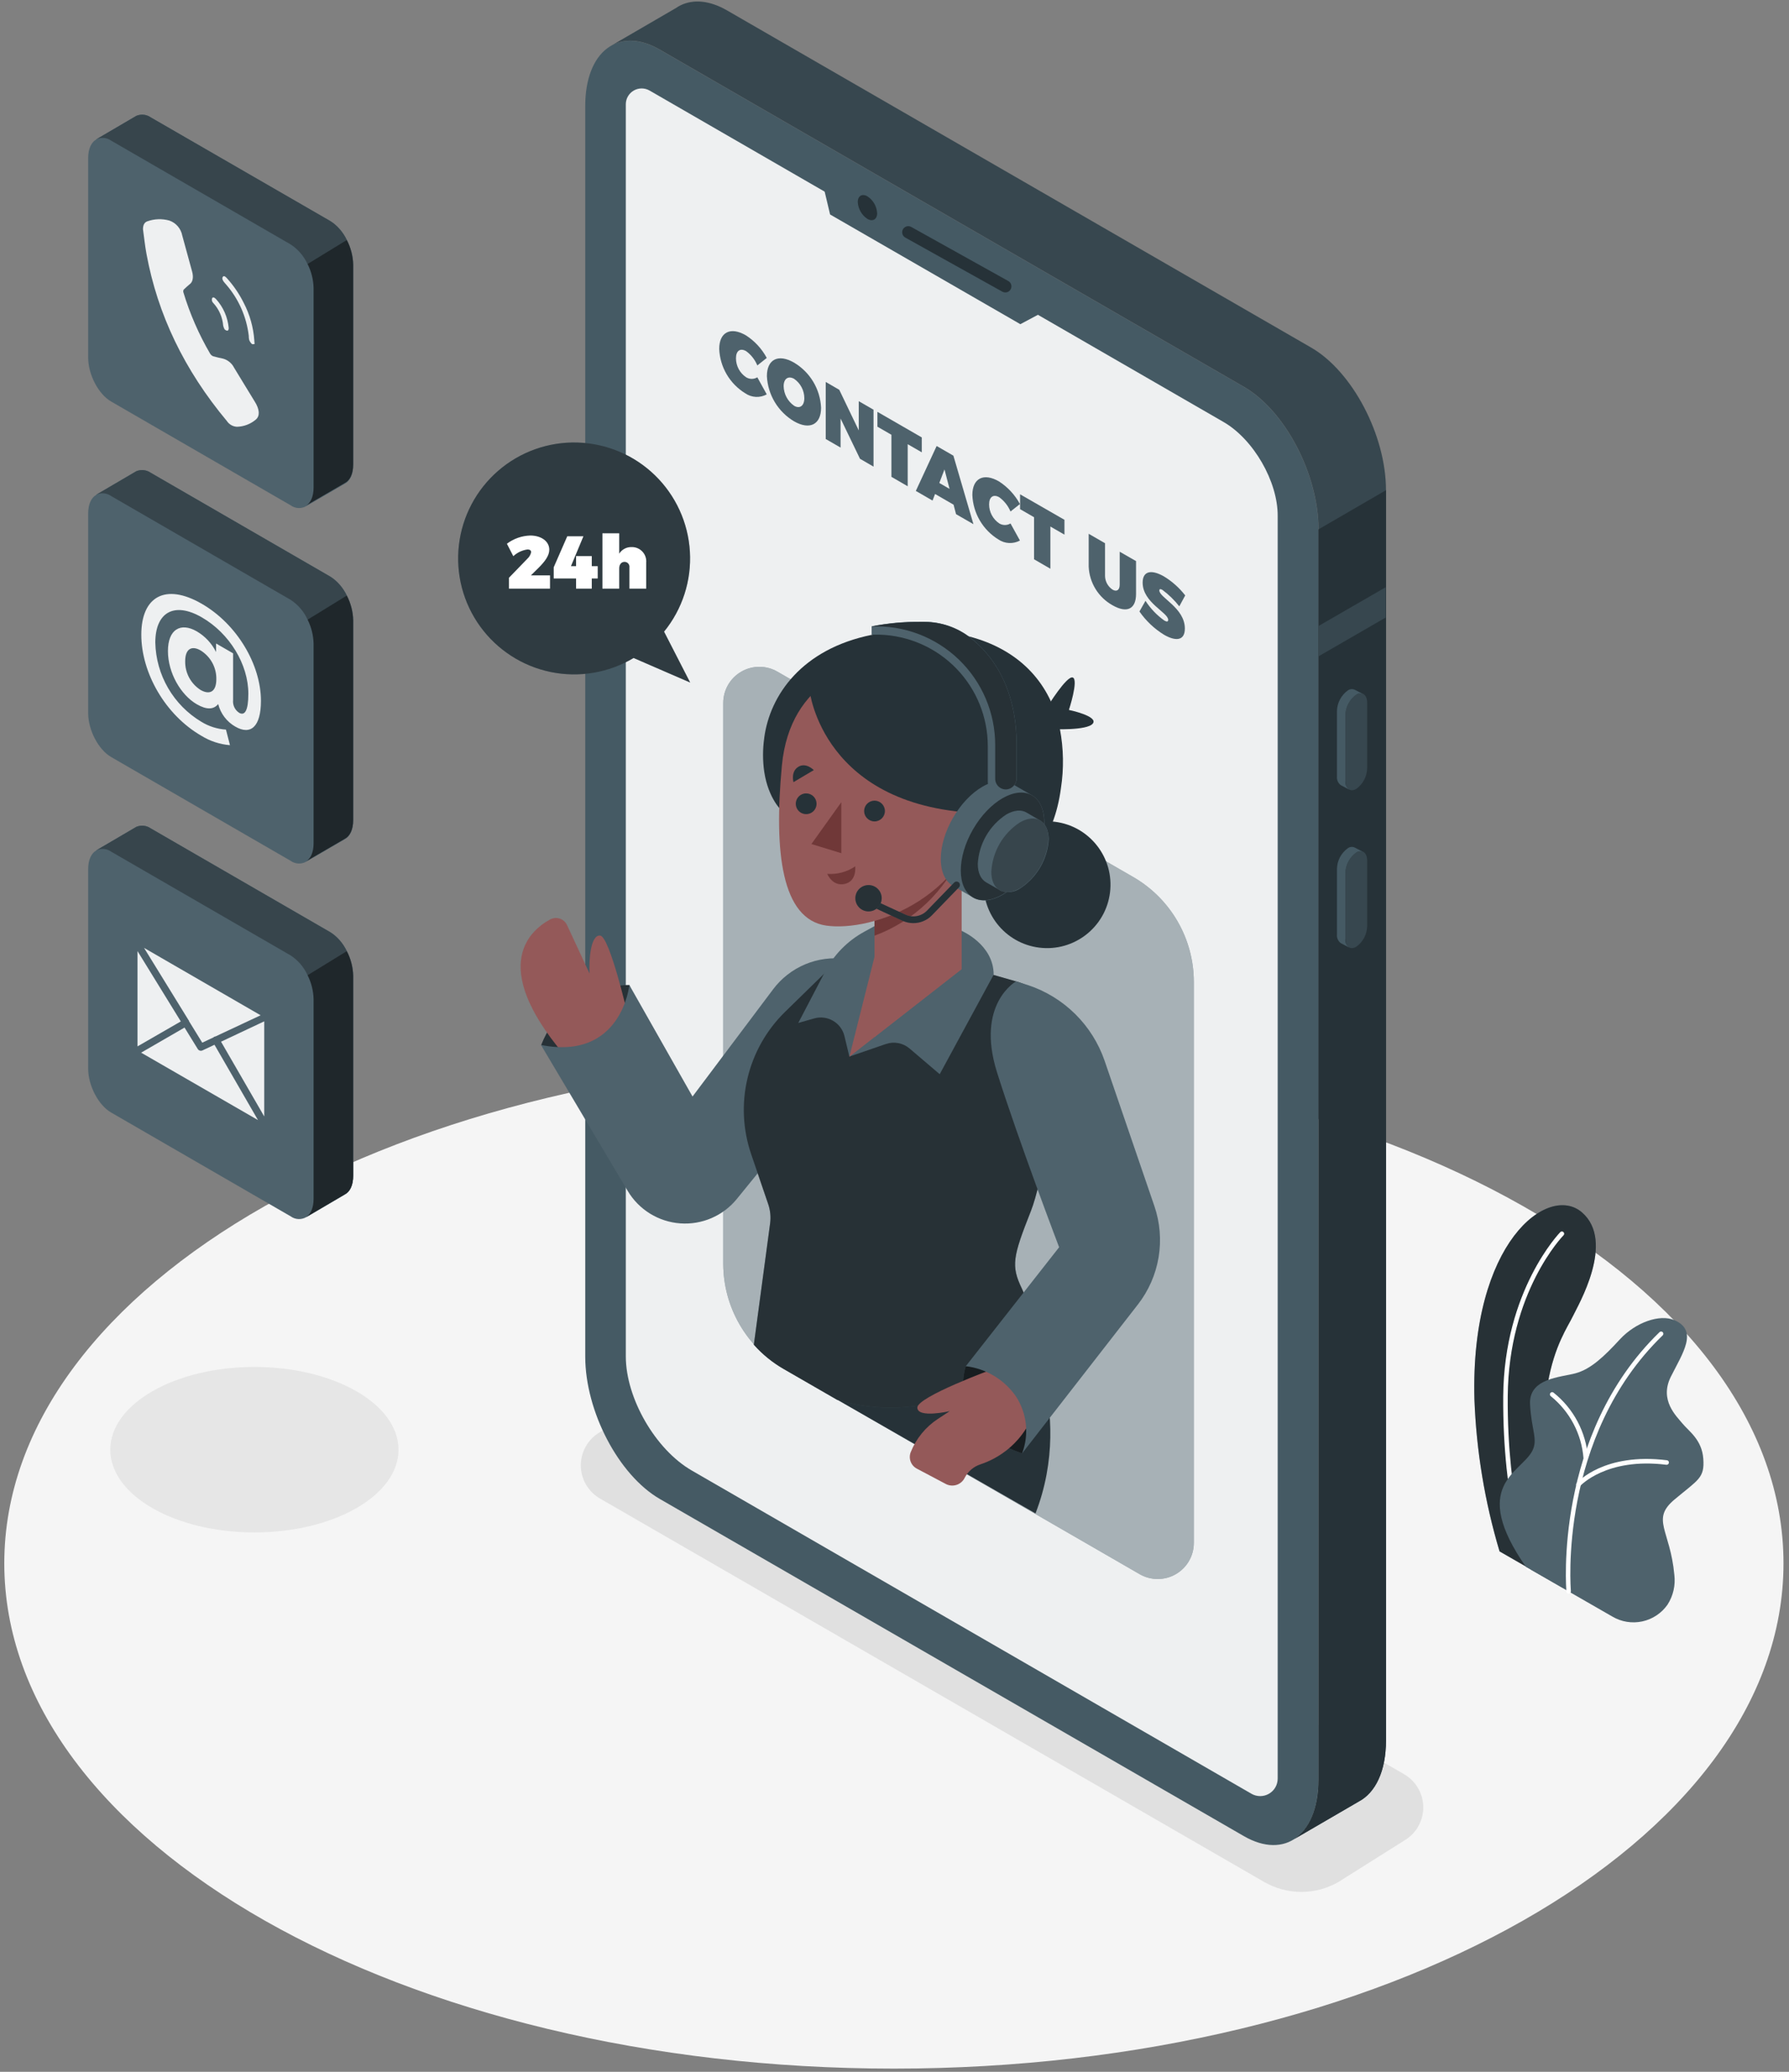 <svg width="259" height="300" viewBox="0 0 259 300" fill="none" xmlns="http://www.w3.org/2000/svg">
<rect x="0" y="0" width="259" height="300" fill="#808080" stroke="none"/>
<g clip-path="url(#clip0_105_442)">
<path d="M129.412 299.536C200.541 299.536 258.203 266.78 258.203 226.373C258.203 185.966 200.541 153.209 129.412 153.209C58.283 153.209 0.621 185.966 0.621 226.373C0.621 266.78 58.283 299.536 129.412 299.536Z" fill="#F5F5F5"/>
<path d="M183.007 272.503L86.87 216.993C86.024 216.506 85.322 215.805 84.833 214.96C84.345 214.115 84.088 213.156 84.088 212.18C84.088 211.204 84.345 210.245 84.833 209.4C85.322 208.555 86.024 207.853 86.87 207.366L96.354 201.386C97.991 200.443 99.847 199.946 101.736 199.946C103.625 199.946 105.481 200.443 107.118 201.386L203.269 256.902C204.114 257.389 204.817 258.091 205.305 258.936C205.794 259.781 206.051 260.74 206.051 261.716C206.051 262.692 205.794 263.651 205.305 264.496C204.817 265.341 204.114 266.042 203.269 266.529L193.785 272.503C192.147 273.451 190.288 273.95 188.396 273.95C186.504 273.95 184.645 273.451 183.007 272.503Z" fill="#E0E0E0"/>
<path d="M36.831 221.895C48.353 221.895 57.693 216.532 57.693 209.915C57.693 203.298 48.353 197.935 36.831 197.935C25.308 197.935 15.968 203.298 15.968 209.915C15.968 216.532 25.308 221.895 36.831 221.895Z" fill="#E6E6E6"/>
<path d="M217.098 224.641L226.248 229.902C226.248 229.902 221.575 215.216 224.065 200.412C225.007 194.817 227.026 192.039 227.732 190.542C228.438 189.046 233.909 179.797 229.039 175.562C224.17 171.327 212.843 179.843 213.458 202.634C213.737 210.094 214.96 217.488 217.098 224.641Z" fill="#4E626C"/>
<path opacity="0.5" d="M217.098 224.641L226.248 229.902C226.248 229.902 221.575 215.216 224.065 200.412C225.007 194.817 227.026 192.039 227.732 190.542C228.438 189.046 233.909 179.797 229.039 175.562C224.17 171.327 212.843 179.843 213.458 202.634C213.737 210.094 214.96 217.488 217.098 224.641Z" fill="black"/>
<path d="M221.353 227.412C221.286 227.413 221.221 227.394 221.166 227.356C221.111 227.319 221.069 227.265 221.046 227.203C221.013 227.105 217.516 217.549 217.628 202.19C217.739 186.83 225.811 178.49 225.889 178.412C225.919 178.381 225.956 178.357 225.995 178.34C226.035 178.324 226.078 178.315 226.121 178.315C226.164 178.315 226.207 178.324 226.247 178.34C226.287 178.357 226.323 178.381 226.353 178.412C226.384 178.442 226.408 178.478 226.425 178.518C226.441 178.558 226.45 178.601 226.45 178.644C226.45 178.687 226.441 178.73 226.425 178.769C226.408 178.809 226.384 178.845 226.353 178.876C226.275 178.954 218.392 187.046 218.281 202.196C218.17 217.346 221.621 226.889 221.66 226.98C221.69 227.062 221.686 227.152 221.649 227.23C221.612 227.309 221.546 227.369 221.464 227.399C221.428 227.41 221.391 227.414 221.353 227.412Z" fill="white"/>
<path d="M220.915 226.889L233.425 234.078C234.728 234.849 236.274 235.1 237.754 234.781C239.235 234.463 240.54 233.598 241.411 232.359C242.24 231.071 242.589 229.533 242.398 228.013C241.797 221.516 238.974 220.02 242.431 217.124C245.889 214.229 246.791 214.026 246.594 211.242C246.398 208.457 244.496 207.242 243.594 206.144C242.693 205.046 240.196 202.745 241.895 199.346C243.594 195.948 245.915 192.66 242.398 191.157C240.3 190.255 236.804 191.457 234.503 193.954C232.202 196.451 230.307 198.248 228.104 198.85C225.902 199.451 221.313 199.549 221.51 203.346C221.706 207.144 222.712 208.444 221.81 210.137C220.111 213.301 212.719 215.098 220.915 226.889Z" fill="#4E626C"/>
<path d="M227.099 230.758C227.017 230.756 226.939 230.724 226.879 230.669C226.819 230.613 226.781 230.538 226.772 230.458C226.772 230.235 224.85 207.804 240.275 192.876C240.339 192.823 240.42 192.797 240.502 192.802C240.584 192.806 240.662 192.842 240.719 192.902C240.776 192.961 240.808 193.04 240.81 193.123C240.811 193.205 240.781 193.285 240.726 193.346C225.523 208.059 227.406 230.176 227.425 230.399C227.433 230.484 227.406 230.57 227.351 230.636C227.296 230.702 227.217 230.743 227.131 230.752L227.099 230.758Z" fill="white"/>
<path d="M229.575 211.451C229.493 211.451 229.414 211.42 229.353 211.365C229.292 211.309 229.255 211.232 229.249 211.15C229.112 209.412 228.622 207.72 227.81 206.177C226.997 204.634 225.879 203.273 224.523 202.176C224.488 202.152 224.458 202.12 224.435 202.084C224.411 202.047 224.396 202.007 224.388 201.964C224.381 201.921 224.382 201.878 224.392 201.836C224.402 201.794 224.42 201.754 224.445 201.719C224.469 201.684 224.5 201.654 224.536 201.631C224.571 201.608 224.612 201.592 224.654 201.585C224.696 201.578 224.739 201.579 224.78 201.588C224.822 201.598 224.861 201.616 224.896 201.64C226.34 202.786 227.532 204.22 228.393 205.85C229.255 207.48 229.769 209.272 229.902 211.111C229.909 211.198 229.882 211.285 229.826 211.353C229.769 211.42 229.689 211.462 229.601 211.471L229.575 211.451Z" fill="white"/>
<path d="M228.51 215.301C228.431 215.301 228.354 215.274 228.294 215.222C228.229 215.164 228.19 215.084 228.183 214.997C228.177 214.91 228.205 214.825 228.261 214.758C228.418 214.575 232.281 210.314 241.333 211.444C241.419 211.456 241.497 211.501 241.55 211.569C241.602 211.638 241.626 211.725 241.614 211.81C241.603 211.897 241.558 211.975 241.49 212.029C241.422 212.082 241.335 212.107 241.248 212.098C232.556 211.007 228.784 215.15 228.745 215.19C228.715 215.223 228.679 215.25 228.639 215.269C228.598 215.288 228.554 215.299 228.51 215.301Z" fill="white"/>
<path d="M180.079 265.869L95.529 217.052C89.562 213.608 84.726 204.366 84.726 196.412V15.366C84.726 7.412 89.562 3.758 95.529 7.203L180.079 56.02C186.046 59.464 190.882 68.706 190.882 76.66V257.706C190.882 265.654 186.046 269.314 180.079 265.869Z" fill="#455A64"/>
<path d="M189.817 50.327L105.262 1.51C102.713 0.039 100.373 -0.131 98.523 0.771C98.297 0.885 98.079 1.014 97.87 1.157L88.393 6.667C90.301 5.523 92.798 5.608 95.536 7.19L180.085 56.007C186.053 59.451 190.889 68.693 190.889 76.647V257.693C190.889 261.902 189.536 264.882 187.38 266.294L196.732 260.85C199.118 259.582 200.654 256.477 200.654 252.026V70.98C200.654 63.013 195.785 53.771 189.817 50.327Z" fill="#37474F"/>
<path d="M190.883 76.647V257.693C190.883 261.902 189.53 264.882 187.373 266.294L196.733 260.85C199.118 259.582 200.654 256.477 200.654 252.026V70.98L190.916 76.634L190.883 76.647Z" fill="#263238"/>
<path d="M200.621 85.026L190.883 90.647V95.039L200.621 89.412V85.026Z" fill="#37474F"/>
<path d="M196.353 114.235C195.484 114.739 194.778 114.203 194.778 113.046V103.601C194.787 103.011 194.934 102.431 195.208 101.908C195.481 101.384 195.874 100.932 196.353 100.588C197.223 100.085 197.929 100.588 197.929 101.778V111.222C197.92 111.813 197.773 112.393 197.499 112.916C197.226 113.439 196.833 113.891 196.353 114.235Z" fill="#37474F"/>
<path d="M194.771 113.072V103.601C194.78 103.011 194.927 102.431 195.2 101.908C195.474 101.384 195.866 100.932 196.346 100.588C196.49 100.488 196.657 100.427 196.831 100.411C197.005 100.395 197.18 100.424 197.34 100.497L196.157 99.889C195.995 99.811 195.815 99.777 195.636 99.791C195.457 99.805 195.285 99.866 195.137 99.967C194.657 100.312 194.264 100.763 193.989 101.286C193.714 101.81 193.566 102.39 193.555 102.98V112.418C193.531 112.657 193.567 112.897 193.661 113.118C193.754 113.339 193.903 113.532 194.091 113.68L195.327 114.333C195.13 114.192 194.975 114 194.877 113.778C194.779 113.556 194.743 113.313 194.771 113.072Z" fill="#455A64"/>
<path d="M196.353 137.091C195.484 137.595 194.778 137.091 194.778 135.902V126.457C194.788 125.867 194.935 125.287 195.208 124.764C195.482 124.241 195.874 123.789 196.353 123.444C197.223 122.941 197.929 123.444 197.929 124.641V134.078C197.921 134.669 197.774 135.249 197.501 135.773C197.227 136.296 196.834 136.748 196.353 137.091Z" fill="#37474F"/>
<path d="M194.771 135.902V126.458C194.781 125.867 194.928 125.287 195.201 124.764C195.475 124.241 195.867 123.789 196.346 123.444C196.491 123.346 196.658 123.286 196.831 123.27C197.005 123.254 197.18 123.282 197.34 123.353L196.157 122.739C195.996 122.657 195.816 122.622 195.636 122.635C195.456 122.649 195.284 122.712 195.137 122.817C194.656 123.16 194.262 123.612 193.987 124.135C193.713 124.658 193.565 125.239 193.556 125.83V135.294C193.53 135.533 193.566 135.774 193.66 135.994C193.754 136.215 193.902 136.408 194.092 136.556L195.327 137.209C195.122 137.064 194.962 136.865 194.864 136.634C194.766 136.403 194.734 136.15 194.771 135.902Z" fill="#455A64"/>
<path d="M177.124 61.098L94.04 13.111C93.693 12.912 93.3 12.806 92.9 12.806C92.5 12.805 92.106 12.909 91.759 13.107C91.411 13.305 91.122 13.591 90.919 13.935C90.716 14.28 90.606 14.672 90.602 15.072V196.412C90.602 202.464 94.896 209.895 100.138 212.922L181.183 259.739C181.568 259.96 182.003 260.076 182.447 260.076C182.89 260.075 183.326 259.958 183.71 259.736C184.094 259.515 184.413 259.196 184.635 258.812C184.857 258.428 184.974 257.992 184.974 257.549V74.712C185.007 69.719 181.464 63.595 177.124 61.098Z" fill="#4E626C"/>
<path opacity="0.9" d="M177.124 61.098L94.04 13.111C93.693 12.912 93.3 12.806 92.9 12.806C92.5 12.805 92.106 12.909 91.759 13.107C91.411 13.305 91.122 13.591 90.919 13.935C90.716 14.28 90.606 14.672 90.602 15.072V196.412C90.602 202.464 94.896 209.895 100.138 212.922L181.183 259.739C181.568 259.96 182.003 260.076 182.447 260.076C182.89 260.075 183.326 259.958 183.71 259.736C184.094 259.515 184.413 259.196 184.635 258.812C184.857 258.428 184.974 257.992 184.974 257.549V74.712C185.007 69.719 181.464 63.595 177.124 61.098Z" fill="white"/>
<path d="M118.889 25.641L120.176 31.059L147.719 46.941L152.477 44.405L118.889 25.641Z" fill="#455A64"/>
<path d="M126.987 30.876C126.987 31.778 126.333 32.137 125.575 31.693C125.168 31.423 124.83 31.061 124.588 30.636C124.346 30.212 124.207 29.736 124.183 29.248C124.183 28.353 124.836 27.987 125.594 28.438C126.001 28.707 126.339 29.067 126.581 29.491C126.823 29.914 126.962 30.389 126.987 30.876Z" fill="#263238"/>
<path d="M145.543 42.346C145.392 42.345 145.244 42.307 145.111 42.235L131.046 34.392C130.847 34.276 130.702 34.086 130.642 33.864C130.581 33.642 130.609 33.404 130.721 33.203C130.833 33.002 131.019 32.852 131.24 32.786C131.46 32.72 131.698 32.743 131.902 32.85L145.974 40.693C146.145 40.788 146.28 40.937 146.357 41.117C146.434 41.297 146.449 41.497 146.399 41.687C146.35 41.876 146.239 42.044 146.084 42.163C145.929 42.282 145.738 42.347 145.543 42.346Z" fill="#263238"/>
<path d="M108.026 50.85C107.17 50.353 106.549 50.784 106.549 51.876C106.549 52.422 106.684 52.959 106.941 53.44C107.199 53.921 107.572 54.331 108.026 54.634C108.269 54.782 108.549 54.86 108.833 54.86C109.118 54.86 109.397 54.782 109.64 54.634L111.006 57.105C110.526 57.37 109.981 57.496 109.433 57.47C108.885 57.443 108.354 57.265 107.902 56.954C106.792 56.275 105.867 55.333 105.208 54.212C104.549 53.09 104.177 51.823 104.124 50.523C104.124 48.098 105.751 47.255 107.993 48.562C109.259 49.377 110.296 50.502 111.006 51.83L109.64 52.915C109.304 52.091 108.745 51.376 108.026 50.85Z" fill="#4E626C"/>
<path d="M118.87 59.039C118.87 61.484 117.216 62.307 114.948 61C113.806 60.318 112.851 59.364 112.167 58.224C111.483 57.084 111.091 55.792 111.026 54.464C111.026 52.02 112.68 51.196 114.948 52.503C116.092 53.182 117.05 54.135 117.734 55.276C118.419 56.417 118.809 57.71 118.87 59.039ZM113.451 55.922C113.463 56.483 113.607 57.033 113.873 57.528C114.139 58.022 114.519 58.446 114.981 58.765C115.791 59.235 116.445 58.765 116.445 57.654C116.442 57.105 116.308 56.565 116.053 56.079C115.799 55.594 115.431 55.176 114.981 54.863C114.157 54.386 113.451 54.791 113.451 55.922Z" fill="#4E626C"/>
<path d="M121.504 56.444L124.327 62.327V58.092L126.465 59.327V67.569L124.504 66.431L121.693 60.601V64.811L119.543 63.569V55.307L121.504 56.444Z" fill="#4E626C"/>
<path d="M133.451 63.34V65.497L131.412 64.32V70.412L129.053 69.046V62.954L127.026 61.784V59.634L133.451 63.34Z" fill="#4E626C"/>
<path d="M138.052 73.079L135.372 71.529L135.006 72.484L132.588 71.085L135.601 64.582L138.026 65.98L140.928 75.902L138.411 74.451L138.052 73.079ZM137.47 70.791L136.738 67.974L135.987 69.935L137.47 70.791Z" fill="#4E626C"/>
<path d="M144.673 72.007C143.817 71.516 143.196 71.941 143.196 73.039C143.197 73.585 143.333 74.122 143.59 74.603C143.848 75.084 144.22 75.494 144.673 75.797C144.918 75.944 145.199 76.021 145.484 76.021C145.769 76.021 146.049 75.944 146.294 75.797L147.66 78.268C147.178 78.53 146.632 78.655 146.084 78.628C145.535 78.602 145.004 78.425 144.549 78.118C143.439 77.438 142.513 76.495 141.854 75.372C141.195 74.249 140.823 72.981 140.771 71.68C140.771 69.255 142.405 68.412 144.641 69.719C145.905 70.538 146.943 71.662 147.66 72.987L146.294 74.065C145.95 73.245 145.39 72.534 144.673 72.007Z" fill="#4E626C"/>
<path d="M154.105 75.268V77.418L152.065 76.242V82.353L149.706 80.987V74.895L147.68 73.725V71.575L154.105 75.268Z" fill="#4E626C"/>
<path d="M161.078 85.386C161.66 85.719 162.104 85.457 162.104 84.641V79.889L164.47 81.248V86C164.47 88.19 163.163 88.843 161.072 87.647C160.064 87.088 159.217 86.279 158.612 85.298C158.006 84.317 157.663 83.197 157.614 82.046V77.294L159.98 78.66V83.412C159.989 83.805 160.094 84.191 160.285 84.534C160.477 84.878 160.749 85.17 161.078 85.386Z" fill="#4E626C"/>
<path d="M168.281 85.412C168.013 85.261 167.843 85.255 167.843 85.503C167.843 86.536 171.536 88.026 171.536 91.013C171.536 92.843 170.144 92.85 168.536 91.922C167.123 91.056 165.905 89.905 164.961 88.543L165.837 87C166.555 88.113 167.478 89.08 168.556 89.85C168.902 90.052 169.124 90.052 169.124 89.758C169.124 88.686 165.425 87.261 165.425 84.366C165.425 82.719 166.628 82.405 168.484 83.451C169.68 84.174 170.732 85.111 171.588 86.216L170.732 87.797C170.025 86.897 169.201 86.094 168.281 85.412Z" fill="#4E626C"/>
<path d="M96.137 91.464C98.789 88.207 100.124 84.074 99.878 79.881C99.633 75.688 97.825 71.74 94.811 68.814C91.797 65.889 87.796 64.199 83.598 64.079C79.399 63.958 75.308 65.415 72.131 68.163C68.955 70.911 66.923 74.75 66.438 78.922C65.952 83.094 67.048 87.296 69.509 90.7C71.97 94.104 75.617 96.462 79.731 97.308C83.845 98.155 88.126 97.43 91.732 95.275L99.915 98.83L96.137 91.464Z" fill="#4E626C"/>
<path opacity="0.4" d="M96.137 91.464C98.789 88.207 100.124 84.074 99.878 79.881C99.633 75.688 97.825 71.74 94.811 68.814C91.797 65.889 87.796 64.199 83.598 64.079C79.399 63.958 75.308 65.415 72.131 68.163C68.955 70.911 66.923 74.75 66.438 78.922C65.952 83.094 67.048 87.296 69.509 90.7C71.97 94.104 75.617 96.462 79.731 97.308C83.845 98.155 88.126 97.43 91.732 95.275L99.915 98.83L96.137 91.464Z" fill="black"/>
<path d="M76.895 79.961C76.895 79.706 76.712 79.562 76.378 79.562C75.605 79.663 74.883 80.004 74.313 80.536L73.385 78.732C74.362 77.997 75.542 77.582 76.764 77.543C78.332 77.543 79.522 78.366 79.522 79.595C79.522 80.471 78.868 81.314 78.032 82.157L76.862 83.314H79.627V85.235H73.685V83.66L76.332 80.922C76.618 80.669 76.814 80.333 76.895 79.961Z" fill="white"/>
<path d="M84.464 77.654L82.66 81.98H83.398V80.523H85.673V81.98H86.536V83.765H85.673V85.235H83.398V83.765H80.163V82.144L82.124 77.654H84.464Z" fill="white"/>
<path d="M93.555 81.464V85.235H91.123V82.163C91.137 82.063 91.13 81.961 91.101 81.865C91.072 81.768 91.023 81.678 90.957 81.602C90.891 81.526 90.809 81.465 90.717 81.423C90.625 81.381 90.525 81.359 90.424 81.359C89.947 81.359 89.646 81.732 89.646 82.307V85.235H87.215V77.222H89.646V80.17C89.836 79.869 90.102 79.623 90.415 79.456C90.729 79.289 91.082 79.206 91.437 79.216C91.728 79.208 92.018 79.262 92.287 79.374C92.556 79.486 92.799 79.654 92.999 79.866C93.198 80.079 93.351 80.331 93.447 80.606C93.543 80.881 93.58 81.174 93.555 81.464Z" fill="white"/>
<path d="M172.837 142.196V223.405C172.838 224.324 172.598 225.226 172.139 226.022C171.681 226.818 171.021 227.479 170.226 227.939C169.431 228.399 168.528 228.641 167.61 228.642C166.691 228.642 165.789 228.4 164.994 227.941L121.255 202.686L113.503 198.216C110.834 196.672 108.617 194.455 107.073 191.786C105.529 189.117 104.713 186.09 104.706 183.007V101.791C104.705 100.872 104.945 99.97 105.404 99.174C105.862 98.378 106.522 97.717 107.317 97.257C108.112 96.797 109.014 96.555 109.933 96.554C110.851 96.554 111.754 96.796 112.549 97.255L164.052 126.987C166.723 128.528 168.94 130.745 170.482 133.415C172.024 136.084 172.836 139.113 172.837 142.196Z" fill="#4E626C"/>
<path opacity="0.5" d="M172.837 142.196V223.405C172.838 224.324 172.598 225.226 172.139 226.022C171.681 226.818 171.021 227.479 170.226 227.939C169.431 228.399 168.528 228.641 167.61 228.642C166.691 228.642 165.789 228.4 164.994 227.941L121.255 202.686L113.503 198.216C110.834 196.672 108.617 194.455 107.073 191.786C105.529 189.117 104.713 186.09 104.706 183.007V101.791C104.705 100.872 104.945 99.97 105.404 99.174C105.862 98.378 106.522 97.717 107.317 97.257C108.112 96.797 109.014 96.555 109.933 96.554C110.851 96.554 111.754 96.796 112.549 97.255L164.052 126.987C166.723 128.528 168.94 130.745 170.482 133.415C172.024 136.084 172.836 139.113 172.837 142.196Z" fill="white"/>
<path d="M147.641 190.248C147.641 190.248 155.83 203.83 149.915 219.144L121.235 202.686L147.641 190.248Z" fill="#263238"/>
<path d="M160.701 129.227C161.321 124.193 157.743 119.61 152.709 118.991C147.676 118.371 143.093 121.949 142.473 126.982C141.853 132.016 145.431 136.599 150.465 137.219C155.498 137.839 160.081 134.261 160.701 129.227Z" fill="#263238"/>
<path d="M151.634 102.346C151.634 102.346 154.451 97.771 155.314 98.105C156.176 98.438 154.751 102.797 154.751 102.797C154.751 102.797 159.013 103.686 158.222 104.758C157.431 105.83 152.222 105.575 152.222 105.575L151.634 102.346Z" fill="#263238"/>
<path d="M153.595 114.137C151.634 128.869 139.216 128.869 139.216 128.869L113.203 117.418C113.203 117.418 111.242 115.699 110.641 111.752C110.41 110.135 110.41 108.493 110.641 106.876C110.641 106.876 110.641 106.843 110.641 106.83C111.471 100.634 116.105 93.974 126.196 91.928C128.408 91.482 130.659 91.263 132.915 91.275C134.007 91.271 135.098 91.325 136.183 91.438C144.026 92.209 149.523 95.869 152.144 101.562C152.734 102.847 153.172 104.196 153.451 105.582C153.983 108.405 154.032 111.298 153.595 114.137Z" fill="#263238"/>
<path d="M91.143 142.634C91.143 142.634 81.908 142.314 78.353 151.314C78.353 151.314 82.274 153.961 87.418 151.314C92.562 148.667 91.143 142.634 91.143 142.634Z" fill="#4E626C"/>
<path opacity="0.5" d="M91.143 142.634C91.143 142.634 81.908 142.314 78.353 151.314C78.353 151.314 82.274 153.961 87.418 151.314C92.562 148.667 91.143 142.634 91.143 142.634Z" fill="black"/>
<path d="M90.882 146.967C90.882 146.967 88.268 135.608 86.889 135.471C85.51 135.333 85.242 138.935 85.353 140.967L82.085 133.935C81.981 133.716 81.834 133.521 81.652 133.362C81.47 133.202 81.257 133.082 81.027 133.008C80.797 132.934 80.554 132.907 80.313 132.931C80.072 132.954 79.839 133.027 79.627 133.144C76.359 134.941 70.627 140.405 82.712 153.915L90.882 146.967Z" fill="#945959"/>
<path d="M124.346 139.111L122.386 138.856C120.41 138.594 118.399 138.863 116.562 139.635C114.724 140.407 113.125 141.654 111.928 143.248L100.261 158.778L91.111 142.634C91.111 142.634 90.013 153.614 78.32 151.314L90.876 172.444C91.671 173.782 92.776 174.908 94.1 175.727C95.423 176.545 96.924 177.032 98.476 177.145C100.028 177.259 101.584 176.996 103.012 176.379C104.441 175.762 105.699 174.809 106.68 173.601L117.425 160.392L124.346 139.111Z" fill="#4E626C"/>
<path d="M149.248 175.353C146.633 181.98 146.346 183.275 147.941 186.588C149.051 189.036 149.927 191.583 150.555 194.196C150.555 194.196 138.437 207.778 121.189 202.693L113.437 198.222C111.825 197.293 110.373 196.11 109.137 194.719L111.496 177.124C111.615 176.198 111.521 175.257 111.222 174.373L108.745 167.111C107.536 163.564 107.356 159.748 108.226 156.103C109.095 152.459 110.979 149.135 113.66 146.516L121.986 138.379L143.856 141.176L147.124 142.111C149.263 142.73 151.107 144.1 152.318 145.969C153.528 147.839 154.023 150.082 153.712 152.288C152.64 160 150.888 171.19 149.248 175.353Z" fill="#4E626C"/>
<path opacity="0.5" d="M149.248 175.353C146.633 181.98 146.346 183.275 147.941 186.588C149.051 189.036 149.927 191.583 150.555 194.196C150.555 194.196 138.437 207.778 121.189 202.693L113.437 198.222C111.825 197.293 110.373 196.11 109.137 194.719L111.496 177.124C111.615 176.198 111.521 175.257 111.222 174.373L108.745 167.111C107.536 163.564 107.356 159.748 108.226 156.103C109.095 152.459 110.979 149.135 113.66 146.516L121.986 138.379L143.856 141.176L147.124 142.111C149.263 142.73 151.107 144.1 152.318 145.969C153.528 147.839 154.023 150.082 153.712 152.288C152.64 160 150.888 171.19 149.248 175.353Z" fill="black"/>
<path d="M136.059 155.556L131.679 151.824C131.216 151.427 130.656 151.158 130.057 151.043C129.458 150.929 128.839 150.972 128.261 151.17L122.967 152.993L122.255 150.026C122.143 149.565 121.94 149.13 121.656 148.749C121.373 148.368 121.015 148.049 120.604 147.81C120.194 147.571 119.739 147.418 119.268 147.36C118.797 147.301 118.319 147.339 117.862 147.471L115.568 148.124L119.451 140.686C120.718 138.264 122.671 136.268 125.065 134.948L126.588 134.111L139.17 134.765C139.17 134.765 143.856 136.726 143.856 141.137L136.059 155.516" fill="#4E626C"/>
<path d="M139.222 140.34L126.607 150.17V118.869H139.222V140.34Z" fill="#945959"/>
<path d="M126.803 137.758L122.967 153.02L139.169 140.34L126.803 137.758Z" fill="#945959"/>
<path d="M126.608 135.49C129.413 134.449 131.977 132.848 134.144 130.785C136.312 128.722 138.037 126.24 139.216 123.49V118.869H126.602L126.608 135.49Z" fill="#703838"/>
<path d="M129.326 95.673C124.542 95.673 114.372 98.34 113.196 110.863C112.019 123.386 113.156 133.085 119.614 134.026C126.071 134.967 141.078 130.281 143.091 114.072C145.104 97.863 133.986 95.673 129.326 95.673Z" fill="#945959"/>
<path d="M121.798 116.163V123.542L117.471 122.216L121.798 116.163Z" fill="#703838"/>
<path d="M126.608 118.941C127.438 118.941 128.111 118.268 128.111 117.438C128.111 116.608 127.438 115.935 126.608 115.935C125.778 115.935 125.104 116.608 125.104 117.438C125.104 118.268 125.778 118.941 126.608 118.941Z" fill="#263238"/>
<path d="M118.216 116.392C118.214 116.689 118.125 116.979 117.959 117.226C117.793 117.472 117.558 117.664 117.283 117.776C117.008 117.889 116.706 117.918 116.415 117.859C116.124 117.8 115.857 117.657 115.647 117.446C115.437 117.236 115.295 116.968 115.237 116.677C115.18 116.385 115.21 116.083 115.324 115.809C115.438 115.535 115.631 115.3 115.878 115.135C116.125 114.97 116.415 114.882 116.712 114.882C116.91 114.882 117.106 114.921 117.289 114.997C117.472 115.073 117.638 115.185 117.778 115.325C117.917 115.465 118.028 115.632 118.103 115.815C118.178 115.998 118.216 116.194 118.216 116.392Z" fill="#263238"/>
<path d="M114.875 113.255L117.816 111.51C117.816 111.51 116.692 110.34 115.568 111.039C114.444 111.739 114.875 113.255 114.875 113.255Z" fill="#263238"/>
<path d="M119.765 126.536C121.197 126.641 122.623 126.258 123.81 125.451C123.81 125.451 124.091 127.588 122.301 127.993C120.51 128.399 119.765 126.536 119.765 126.536Z" fill="#703838"/>
<path d="M117.196 99.935C117.196 99.935 118.994 117.222 142.503 117.765C142.503 117.765 149.608 100.582 135.569 95C121.53 89.418 117.196 99.935 117.196 99.935Z" fill="#263238"/>
<path d="M149.424 115.177L146.535 113.503C145.437 112.85 143.921 112.941 142.241 113.909C138.908 115.83 136.202 120.516 136.202 124.366C136.202 126.294 136.856 127.634 137.98 128.288L140.817 129.922L140.98 130.013L141.078 130.072C142.15 130.595 143.581 130.471 145.156 129.562C148.49 127.601 151.196 122.954 151.196 119.105C151.176 117.157 150.503 115.81 149.424 115.177Z" fill="#4E626C"/>
<path d="M149.401 125.021C151.758 120.938 151.759 116.525 149.401 115.165C147.044 113.804 143.223 116.01 140.866 120.093C138.508 124.176 138.508 128.588 140.866 129.949C143.223 131.31 147.044 129.104 149.401 125.021Z" fill="#4E626C"/>
<path opacity="0.5" d="M149.401 125.021C151.758 120.938 151.759 116.525 149.401 115.165C147.044 113.804 143.223 116.01 140.866 120.093C138.508 124.176 138.508 128.588 140.866 129.949C143.223 131.31 147.044 129.104 149.401 125.021Z" fill="black"/>
<path d="M150.582 118.804L148.621 117.66C147.876 117.216 146.837 117.275 145.686 117.935C144.485 118.72 143.485 119.777 142.767 121.02C142.05 122.264 141.635 123.658 141.556 125.092C141.556 126.399 142.02 127.333 142.771 127.765L144.732 128.882C144.767 128.908 144.804 128.93 144.843 128.948L144.909 128.987C145.368 129.161 145.864 129.22 146.351 129.159C146.839 129.097 147.304 128.917 147.706 128.634C148.907 127.849 149.906 126.793 150.624 125.551C151.341 124.309 151.757 122.916 151.837 121.484C151.784 120.157 151.327 119.235 150.582 118.804Z" fill="#4E626C"/>
<path d="M151.785 121.471C151.705 122.903 151.289 124.296 150.572 125.538C149.854 126.78 148.855 127.836 147.654 128.621C145.366 129.928 143.517 128.869 143.517 126.235C143.594 124.802 144.009 123.407 144.728 122.164C145.447 120.922 146.45 119.867 147.654 119.085C149.935 117.765 151.785 118.83 151.785 121.471Z" fill="#4E626C"/>
<path opacity="0.3" d="M151.785 121.471C151.705 122.903 151.289 124.296 150.572 125.538C149.854 126.78 148.855 127.836 147.654 128.621C145.366 129.928 143.517 128.869 143.517 126.235C143.594 124.802 144.009 123.407 144.728 122.164C145.447 120.922 146.45 119.867 147.654 119.085C149.935 117.765 151.785 118.83 151.785 121.471Z" fill="black"/>
<path d="M140.451 92.301C138.577 90.853 136.282 90.057 133.915 90.033H133.333C130.936 90.007 128.542 90.226 126.189 90.686C126.621 90.686 127.052 90.686 127.497 90.686H126.189V91.902H127.405C131.595 92.044 135.565 93.811 138.476 96.827C141.388 99.843 143.012 103.873 143.006 108.065V113.209C143.006 113.412 143.049 113.614 143.131 113.799C143.214 113.985 143.335 114.152 143.486 114.288C143.637 114.424 143.814 114.527 144.008 114.59C144.201 114.653 144.406 114.675 144.608 114.654H144.758L146.065 114.248C145.978 114.276 145.888 114.293 145.797 114.301C146.187 114.248 146.544 114.053 146.799 113.754C147.055 113.455 147.191 113.073 147.183 112.68V107.909C147.17 99.275 143.438 94.634 140.451 92.301Z" fill="#4E626C"/>
<path d="M132.222 133.667C131.683 133.667 131.15 133.551 130.66 133.327L126.575 131.438C126.511 131.415 126.453 131.379 126.404 131.333C126.354 131.286 126.315 131.23 126.289 131.167C126.262 131.105 126.249 131.037 126.25 130.97C126.251 130.902 126.266 130.835 126.294 130.773C126.322 130.711 126.363 130.656 126.414 130.611C126.464 130.566 126.524 130.531 126.588 130.51C126.653 130.489 126.721 130.482 126.788 130.489C126.856 130.495 126.921 130.516 126.98 130.549L131.065 132.438C131.586 132.68 132.17 132.754 132.735 132.648C133.3 132.543 133.817 132.264 134.216 131.85L138.137 127.797C138.229 127.706 138.354 127.654 138.484 127.654C138.614 127.654 138.738 127.706 138.83 127.797C138.92 127.89 138.971 128.014 138.971 128.144C138.971 128.273 138.92 128.397 138.83 128.49L134.909 132.543C134.559 132.901 134.142 133.185 133.68 133.378C133.218 133.572 132.723 133.67 132.222 133.667Z" fill="#4E626C"/>
<path opacity="0.5" d="M132.222 133.667C131.683 133.667 131.15 133.551 130.66 133.327L126.575 131.438C126.511 131.415 126.453 131.379 126.404 131.333C126.354 131.286 126.315 131.23 126.289 131.167C126.262 131.105 126.249 131.037 126.25 130.97C126.251 130.902 126.266 130.835 126.294 130.773C126.322 130.711 126.363 130.656 126.414 130.611C126.464 130.566 126.524 130.531 126.588 130.51C126.653 130.489 126.721 130.482 126.788 130.489C126.856 130.495 126.921 130.516 126.98 130.549L131.065 132.438C131.586 132.68 132.17 132.754 132.735 132.648C133.3 132.543 133.817 132.264 134.216 131.85L138.137 127.797C138.229 127.706 138.354 127.654 138.484 127.654C138.614 127.654 138.738 127.706 138.83 127.797C138.92 127.89 138.971 128.014 138.971 128.144C138.971 128.273 138.92 128.397 138.83 128.49L134.909 132.543C134.559 132.901 134.142 133.185 133.68 133.378C133.218 133.572 132.723 133.67 132.222 133.667Z" fill="black"/>
<path d="M127.647 130.065C127.647 130.443 127.535 130.812 127.325 131.126C127.116 131.44 126.818 131.684 126.469 131.829C126.12 131.973 125.736 132.011 125.366 131.937C124.996 131.864 124.656 131.682 124.389 131.415C124.122 131.148 123.94 130.808 123.867 130.438C123.793 130.067 123.831 129.684 123.975 129.335C124.12 128.986 124.364 128.688 124.678 128.479C124.992 128.269 125.361 128.157 125.739 128.157C126.245 128.157 126.73 128.358 127.088 128.716C127.446 129.074 127.647 129.559 127.647 130.065Z" fill="#4E626C"/>
<path opacity="0.5" d="M127.647 130.065C127.647 130.443 127.535 130.812 127.325 131.126C127.116 131.44 126.818 131.684 126.469 131.829C126.12 131.973 125.736 132.011 125.366 131.937C124.996 131.864 124.656 131.682 124.389 131.415C124.122 131.148 123.94 130.808 123.867 130.438C123.793 130.067 123.831 129.684 123.975 129.335C124.12 128.986 124.364 128.688 124.678 128.479C124.992 128.269 125.361 128.157 125.739 128.157C126.245 128.157 126.73 128.358 127.088 128.716C127.446 129.074 127.647 129.559 127.647 130.065Z" fill="black"/>
<path d="M147.17 107.908V112.68C147.179 113.073 147.042 113.455 146.786 113.754C146.531 114.053 146.174 114.248 145.785 114.301C145.569 114.324 145.351 114.301 145.146 114.234C144.94 114.167 144.75 114.058 144.589 113.913C144.428 113.768 144.299 113.591 144.212 113.393C144.124 113.195 144.078 112.981 144.079 112.765V107.908C144.082 105.591 143.617 103.296 142.711 101.163C141.805 99.03 140.476 97.102 138.806 95.496C137.135 93.889 135.157 92.637 132.99 91.815C130.823 90.993 128.512 90.618 126.196 90.712C128.549 90.252 130.943 90.033 133.34 90.059H133.909C136.276 90.083 138.571 90.879 140.445 92.327C143.438 94.634 147.17 99.275 147.17 107.908Z" fill="#4E626C"/>
<path opacity="0.5" d="M147.17 107.908V112.68C147.179 113.073 147.042 113.455 146.786 113.754C146.531 114.053 146.174 114.248 145.785 114.301C145.569 114.324 145.351 114.301 145.146 114.234C144.94 114.167 144.75 114.058 144.589 113.913C144.428 113.768 144.299 113.591 144.212 113.393C144.124 113.195 144.078 112.981 144.079 112.765V107.908C144.082 105.591 143.617 103.296 142.711 101.163C141.805 99.03 140.476 97.102 138.806 95.496C137.135 93.889 135.157 92.637 132.99 91.815C130.823 90.993 128.512 90.618 126.196 90.712C128.549 90.252 130.943 90.033 133.34 90.059H133.909C136.276 90.083 138.571 90.879 140.445 92.327C143.438 94.634 147.17 99.275 147.17 107.908Z" fill="black"/>
<path d="M139.823 197.824C139.823 197.824 136.66 206.536 147.967 210.458C147.967 210.458 151.66 205.033 147.967 200.595C144.274 196.157 139.823 197.824 139.823 197.824Z" fill="#4E626C"/>
<path opacity="0.7" d="M139.823 197.824C139.823 197.824 136.66 206.536 147.967 210.458C147.967 210.458 151.66 205.033 147.967 200.595C144.274 196.157 139.823 197.824 139.823 197.824Z" fill="black"/>
<path d="M143.791 198.222C143.791 198.222 132.745 202.268 132.804 203.837C132.863 205.405 137.497 204.333 137.497 204.333L135.804 205.444C134.021 206.608 132.641 208.292 131.85 210.268C131.677 210.704 131.671 211.188 131.833 211.628C131.994 212.068 132.312 212.433 132.725 212.654L136.922 214.876C137.158 215.002 137.418 215.078 137.685 215.102C137.953 215.126 138.222 215.095 138.477 215.013C138.733 214.931 138.969 214.798 139.172 214.623C139.375 214.448 139.541 214.234 139.66 213.993C139.894 213.531 140.217 213.12 140.611 212.784C141.005 212.447 141.461 212.192 141.954 212.033C144.235 211.275 148.49 209.092 150.196 203.118L143.791 198.222Z" fill="#945959"/>
<path d="M147.104 142.098C147.104 142.098 141.222 145.366 144.346 155.288C147.47 165.209 153.333 180.601 153.333 180.601L139.823 197.824C141.267 197.998 142.657 198.474 143.904 199.222C145.15 199.97 146.225 200.972 147.059 202.163C147.857 203.375 148.355 204.759 148.513 206.201C148.671 207.643 148.484 209.102 147.967 210.457L164.738 188.889C166.289 186.896 167.319 184.547 167.734 182.056C168.15 179.565 167.938 177.01 167.117 174.621L159.928 153.627C159.049 151.063 157.589 148.737 155.661 146.831C153.733 144.925 151.391 143.49 148.817 142.641L147.104 142.098Z" fill="#4E626C"/>
<path d="M47.81 83.49L21.817 68.457C21.518 68.25 21.172 68.121 20.81 68.081C20.448 68.041 20.082 68.092 19.745 68.229C19.674 68.261 19.606 68.301 19.542 68.346L13.889 71.66H13.928C13.216 72.065 12.765 73.007 12.765 74.353V103.268C12.765 105.712 14.248 108.556 16.085 109.614L42.078 124.647C42.408 124.886 42.801 125.022 43.207 125.039C43.614 125.057 44.017 124.955 44.366 124.745C44.348 124.752 44.333 124.763 44.32 124.778L49.935 121.51C50.667 121.118 51.131 120.163 51.131 118.797V89.837C51.131 87.392 49.673 84.549 47.81 83.49Z" fill="#4E626C"/>
<path d="M50.202 86.229C49.676 85.11 48.848 84.162 47.81 83.49L21.817 68.457C21.518 68.25 21.172 68.121 20.81 68.081C20.448 68.041 20.082 68.092 19.745 68.229C19.674 68.261 19.606 68.301 19.542 68.346L13.889 71.66C14.235 71.483 14.622 71.405 15.01 71.434C15.397 71.463 15.769 71.597 16.085 71.823L42.078 86.856C43.151 87.558 44.001 88.551 44.529 89.719L50.202 86.229Z" fill="#4E626C"/>
<path d="M45.399 122.105C45.399 123.412 44.98 124.32 44.32 124.719L49.935 121.451C50.667 121.059 51.131 120.105 51.131 118.739V89.837C51.103 88.579 50.785 87.344 50.203 86.229L44.529 89.719C45.074 90.801 45.371 91.991 45.399 93.203V122.105Z" fill="#4E626C"/>
<path opacity="0.3" d="M50.202 86.229C49.676 85.11 48.848 84.162 47.81 83.49L21.817 68.457C21.518 68.25 21.172 68.121 20.81 68.081C20.448 68.041 20.082 68.092 19.745 68.229C19.674 68.261 19.606 68.301 19.542 68.346L13.889 71.66C14.235 71.483 14.622 71.405 15.01 71.434C15.397 71.463 15.769 71.597 16.085 71.823L42.078 86.856C43.151 87.558 44.001 88.551 44.529 89.719L50.202 86.229Z" fill="black"/>
<path opacity="0.6" d="M45.399 122.105C45.399 123.412 44.98 124.32 44.32 124.719L49.935 121.451C50.667 121.059 51.131 120.105 51.131 118.739V89.837C51.103 88.579 50.785 87.344 50.203 86.229L44.529 89.719C45.074 90.801 45.371 91.991 45.399 93.203V122.105Z" fill="black"/>
<path d="M37.777 101.484C37.777 105.229 36.294 106.503 34.071 105.216C33.458 104.867 32.922 104.397 32.495 103.836C32.069 103.274 31.76 102.632 31.588 101.948C30.934 102.752 29.921 102.804 28.496 101.98C26.156 100.627 24.313 97.405 24.313 94.275C24.313 91.144 26.137 90.065 28.496 91.425C29.694 92.13 30.661 93.168 31.281 94.412V93.177L33.745 94.601V101.373C33.708 101.729 33.77 102.088 33.923 102.412C34.076 102.736 34.315 103.012 34.614 103.209C35.444 103.693 35.954 102.876 35.954 100.451C35.954 96.209 33.235 91.712 29.215 89.392C25.196 87.072 22.483 88.686 22.483 93.052C22.536 95.369 23.174 97.635 24.339 99.638C25.503 101.642 27.156 103.318 29.143 104.51C30.222 105.174 31.447 105.565 32.712 105.647L33.294 107.902C31.821 107.783 30.398 107.315 29.143 106.536C23.915 103.51 20.457 97.418 20.457 91.902C20.457 86.386 23.947 84.386 29.215 87.431C34.307 90.366 37.777 96.242 37.777 101.484ZM31.32 98.34C31.332 97.511 31.13 96.693 30.733 95.966C30.335 95.238 29.756 94.626 29.052 94.189C27.745 93.425 26.81 93.961 26.81 95.739C26.793 96.569 26.991 97.389 27.383 98.121C27.776 98.852 28.351 99.47 29.052 99.915C30.359 100.654 31.32 100.176 31.32 98.34Z" fill="#4E626C"/>
<g opacity="0.9">
<path d="M37.777 101.484C37.777 105.229 36.294 106.503 34.071 105.216C33.458 104.867 32.922 104.397 32.495 103.836C32.069 103.274 31.76 102.632 31.588 101.948C30.934 102.752 29.921 102.804 28.496 101.98C26.156 100.627 24.313 97.405 24.313 94.275C24.313 91.144 26.137 90.065 28.496 91.425C29.694 92.13 30.661 93.168 31.281 94.412V93.177L33.745 94.601V101.373C33.708 101.729 33.77 102.088 33.923 102.412C34.076 102.736 34.315 103.012 34.614 103.209C35.444 103.693 35.954 102.876 35.954 100.451C35.954 96.209 33.235 91.712 29.215 89.392C25.196 87.072 22.483 88.686 22.483 93.052C22.536 95.369 23.174 97.635 24.339 99.638C25.503 101.642 27.156 103.318 29.143 104.51C30.222 105.174 31.447 105.565 32.712 105.647L33.294 107.902C31.821 107.783 30.398 107.315 29.143 106.536C23.915 103.51 20.457 97.418 20.457 91.902C20.457 86.386 23.947 84.386 29.215 87.431C34.307 90.366 37.777 96.242 37.777 101.484ZM31.32 98.34C31.332 97.511 31.13 96.693 30.733 95.966C30.335 95.238 29.756 94.626 29.052 94.189C27.745 93.425 26.81 93.961 26.81 95.739C26.793 96.569 26.991 97.389 27.383 98.121C27.776 98.852 28.351 99.47 29.052 99.915C30.359 100.654 31.32 100.176 31.32 98.34Z" fill="white"/>
</g>
<path d="M47.81 134.98L21.817 119.948C21.518 119.739 21.172 119.61 20.809 119.571C20.447 119.532 20.081 119.585 19.745 119.725C19.674 119.758 19.606 119.798 19.542 119.843L13.889 123.157H13.928C13.216 123.562 12.765 124.503 12.765 125.843V154.745C12.765 157.196 14.248 160.033 16.085 161.091L42.078 176.124C42.407 176.364 42.8 176.502 43.207 176.519C43.614 176.537 44.017 176.433 44.366 176.222L44.32 176.261L49.935 172.961C50.667 172.575 51.131 171.654 51.131 170.248V141.32C51.131 138.876 49.673 136.039 47.81 134.98Z" fill="#4E626C"/>
<path d="M50.202 137.719C49.678 136.599 48.849 135.65 47.81 134.98L21.817 119.948C21.518 119.739 21.172 119.61 20.809 119.571C20.447 119.532 20.081 119.585 19.745 119.725C19.674 119.758 19.606 119.798 19.542 119.843L13.889 123.157C14.234 122.978 14.621 122.899 15.009 122.926C15.396 122.954 15.769 123.088 16.085 123.314L42.078 138.346C43.153 139.049 44.003 140.045 44.529 141.216L50.202 137.719Z" fill="#4E626C"/>
<path d="M45.399 173.588C45.399 174.895 44.98 175.804 44.32 176.235L49.935 172.935C50.667 172.549 51.131 171.627 51.131 170.222V141.32C51.103 140.064 50.785 138.832 50.203 137.719L44.529 141.209C45.074 142.289 45.371 143.477 45.399 144.686V173.588Z" fill="#4E626C"/>
<path opacity="0.3" d="M50.202 137.719C49.678 136.599 48.849 135.65 47.81 134.98L21.817 119.948C21.518 119.739 21.172 119.61 20.809 119.571C20.447 119.532 20.081 119.585 19.745 119.725C19.674 119.758 19.606 119.798 19.542 119.843L13.889 123.157C14.234 122.978 14.621 122.899 15.009 122.926C15.396 122.954 15.769 123.088 16.085 123.314L42.078 138.346C43.153 139.049 44.003 140.045 44.529 141.216L50.202 137.719Z" fill="black"/>
<path opacity="0.6" d="M45.399 173.588C45.399 174.895 44.98 175.804 44.32 176.235L49.935 172.935C50.667 172.549 51.131 171.627 51.131 170.222V141.32C51.103 140.064 50.785 138.832 50.203 137.719L44.529 141.209C45.074 142.289 45.371 143.477 45.399 144.686V173.588Z" fill="black"/>
<path d="M26.176 147.902L19.908 137.719V151.516L26.176 147.902Z" fill="#4E626C"/>
<path d="M32 150.837L38.255 161.667V147.889L32 150.837Z" fill="#4E626C"/>
<path d="M20.856 137.255L27.294 147.712C27.322 147.735 27.346 147.762 27.366 147.791C27.372 147.817 27.372 147.843 27.366 147.869L29.281 150.98L30.902 150.216C30.927 150.188 30.956 150.164 30.987 150.144C31.051 150.106 31.123 150.084 31.196 150.078L37.732 147.013L20.856 137.255Z" fill="#4E626C"/>
<path d="M31.053 151.281L29.301 152.105C29.233 152.136 29.16 152.152 29.085 152.15C28.995 152.151 28.906 152.129 28.827 152.085C28.748 152.042 28.682 151.979 28.634 151.902L26.719 148.791L20.432 152.425L37.353 162.19L31.053 151.281Z" fill="#4E626C"/>
<g opacity="0.9">
<path d="M26.176 147.902L19.908 137.719V151.516L26.176 147.902Z" fill="white"/>
<path d="M32 150.837L38.255 161.667V147.889L32 150.837Z" fill="white"/>
<path d="M20.855 137.255L27.293 147.712C27.321 147.735 27.345 147.762 27.365 147.791C27.371 147.817 27.371 147.843 27.365 147.869L29.28 150.98L30.901 150.216C30.927 150.188 30.955 150.164 30.986 150.144C31.05 150.106 31.122 150.084 31.195 150.078L37.731 147.013L20.855 137.255Z" fill="white"/>
<path d="M31.052 151.281L29.3 152.105C29.233 152.136 29.159 152.152 29.084 152.15C28.994 152.151 28.905 152.129 28.826 152.085C28.747 152.042 28.681 151.979 28.633 151.902L26.718 148.791L20.431 152.425L37.352 162.19L31.052 151.281Z" fill="white"/>
</g>
<path d="M47.81 32.026L21.817 16.994C21.518 16.785 21.172 16.655 20.809 16.616C20.447 16.578 20.081 16.631 19.745 16.771C19.674 16.804 19.606 16.843 19.542 16.889L13.889 20.203H13.928C13.216 20.601 12.765 21.549 12.765 22.889V51.791C12.765 54.235 14.248 57.078 16.085 58.137L42.078 73.17C42.407 73.41 42.8 73.547 43.207 73.565C43.614 73.582 44.017 73.479 44.366 73.268L44.32 73.301L49.935 70.033C50.667 69.647 51.131 68.725 51.131 67.32V38.346C51.131 35.902 49.673 33.059 47.81 32.026Z" fill="#4E626C"/>
<path d="M50.202 34.745C49.678 33.624 48.849 32.672 47.81 32L21.817 16.994C21.518 16.785 21.172 16.655 20.809 16.616C20.447 16.578 20.081 16.631 19.745 16.771C19.674 16.804 19.606 16.843 19.542 16.889L13.889 20.203C14.234 20.024 14.621 19.944 15.009 19.972C15.396 20 15.769 20.134 16.085 20.36L42.078 35.392C43.153 36.094 44.003 37.09 44.529 38.261L50.202 34.745Z" fill="#4E626C"/>
<path d="M45.399 70.588C45.399 71.895 44.98 72.804 44.32 73.203L49.935 69.935C50.667 69.549 51.131 68.627 51.131 67.222V38.346C51.103 37.09 50.785 35.858 50.203 34.745L44.529 38.235C45.074 39.315 45.371 40.503 45.399 41.712V70.588Z" fill="#4E626C"/>
<path opacity="0.3" d="M50.202 34.745C49.678 33.624 48.849 32.672 47.81 32L21.817 16.994C21.518 16.785 21.172 16.655 20.809 16.616C20.447 16.578 20.081 16.631 19.745 16.771C19.674 16.804 19.606 16.843 19.542 16.889L13.889 20.203C14.234 20.024 14.621 19.944 15.009 19.972C15.396 20 15.769 20.134 16.085 20.36L42.078 35.392C43.153 36.094 44.003 37.09 44.529 38.261L50.202 34.745Z" fill="black"/>
<path opacity="0.6" d="M45.399 70.588C45.399 71.895 44.98 72.804 44.32 73.203L49.935 69.935C50.667 69.549 51.131 68.627 51.131 67.222V38.346C51.103 37.09 50.785 35.858 50.203 34.745L44.529 38.235C45.074 39.315 45.371 40.503 45.399 41.712V70.588Z" fill="black"/>
<path d="M36.895 58.17C35.895 56.523 34.889 54.902 33.889 53.242C33.73 52.927 33.508 52.649 33.237 52.424C32.966 52.199 32.652 52.032 32.314 51.935C31.83 51.837 31.346 51.725 30.849 51.582C30.673 51.508 30.524 51.38 30.425 51.216C28.788 48.415 27.488 45.432 26.549 42.327C26.529 42.26 26.523 42.191 26.532 42.122C26.541 42.053 26.565 41.987 26.601 41.928C26.908 41.621 27.255 41.34 27.569 41.065C27.882 40.791 28.046 40.157 27.817 39.333C27.333 37.588 26.869 35.843 26.386 34.105C26.292 33.611 26.07 33.15 25.742 32.769C25.414 32.388 24.991 32.1 24.516 31.935C23.462 31.642 22.343 31.683 21.314 32.052C20.915 32.203 20.706 32.562 20.699 33.183C20.869 34.379 20.98 35.562 21.209 36.778C22.821 45.545 26.699 53.606 32.843 60.961C33.003 61.205 33.219 61.407 33.472 61.553C33.725 61.698 34.009 61.782 34.3 61.797C35.318 61.773 36.295 61.397 37.065 60.732C37.647 60.209 37.588 59.281 36.895 58.17Z" fill="#4E626C"/>
<path d="M36.817 49.261C36.68 47.381 36.162 45.549 35.294 43.876C34.646 42.569 33.822 41.357 32.843 40.275C32.588 39.987 32.373 39.895 32.242 40.111C32.111 40.327 32.242 40.634 32.49 40.915L32.745 41.209C34.552 43.294 35.69 45.874 36.013 48.614C36.01 48.814 36.03 49.014 36.072 49.209C36.154 49.434 36.286 49.637 36.458 49.804C36.595 49.902 36.752 49.804 36.863 49.804C36.824 49.536 36.83 49.399 36.817 49.261Z" fill="#4E626C"/>
<path d="M30.895 43.895C31.716 44.798 32.214 45.947 32.313 47.163C32.356 47.348 32.425 47.526 32.516 47.693C32.914 48.02 33.111 47.908 33.111 47.497C32.971 45.938 32.326 44.467 31.274 43.307C31.026 43.052 30.823 42.974 30.705 43.19C30.663 43.313 30.659 43.446 30.692 43.572C30.726 43.697 30.797 43.81 30.895 43.895Z" fill="#4E626C"/>
<g opacity="0.9">
<path d="M36.895 58.17C35.895 56.523 34.889 54.902 33.889 53.242C33.73 52.927 33.508 52.649 33.237 52.424C32.966 52.199 32.652 52.032 32.314 51.935C31.83 51.837 31.346 51.725 30.849 51.582C30.673 51.508 30.524 51.38 30.425 51.216C28.788 48.415 27.488 45.432 26.549 42.327C26.529 42.26 26.523 42.191 26.532 42.122C26.541 42.053 26.565 41.987 26.601 41.928C26.908 41.621 27.255 41.34 27.569 41.065C27.882 40.791 28.046 40.157 27.817 39.333C27.333 37.588 26.869 35.843 26.386 34.105C26.292 33.611 26.07 33.15 25.742 32.769C25.414 32.388 24.991 32.1 24.516 31.935C23.462 31.642 22.343 31.683 21.314 32.052C20.915 32.203 20.706 32.562 20.699 33.183C20.869 34.379 20.98 35.562 21.209 36.778C22.821 45.545 26.699 53.606 32.843 60.961C33.003 61.205 33.219 61.407 33.472 61.553C33.725 61.698 34.009 61.782 34.3 61.797C35.318 61.773 36.295 61.397 37.065 60.732C37.647 60.209 37.588 59.281 36.895 58.17Z" fill="white"/>
<path d="M36.817 49.261C36.68 47.381 36.162 45.549 35.294 43.876C34.646 42.569 33.822 41.357 32.843 40.275C32.588 39.987 32.373 39.895 32.242 40.111C32.111 40.327 32.242 40.634 32.49 40.915L32.745 41.209C34.552 43.294 35.69 45.874 36.013 48.614C36.01 48.814 36.03 49.014 36.072 49.209C36.154 49.434 36.286 49.637 36.458 49.804C36.595 49.902 36.752 49.804 36.863 49.804C36.824 49.536 36.83 49.399 36.817 49.261Z" fill="white"/>
<path d="M30.895 43.895C31.716 44.798 32.214 45.947 32.313 47.163C32.356 47.348 32.425 47.526 32.516 47.693C32.914 48.02 33.111 47.908 33.111 47.497C32.971 45.938 32.326 44.467 31.274 43.307C31.026 43.052 30.823 42.974 30.705 43.19C30.663 43.313 30.659 43.446 30.692 43.571C30.726 43.697 30.797 43.81 30.895 43.895Z" fill="white"/>
</g>
</g>
<defs>
<clipPath id="clip0_105_442">
<rect width="259" height="300" fill="white"/>
</clipPath>
</defs>
</svg>
